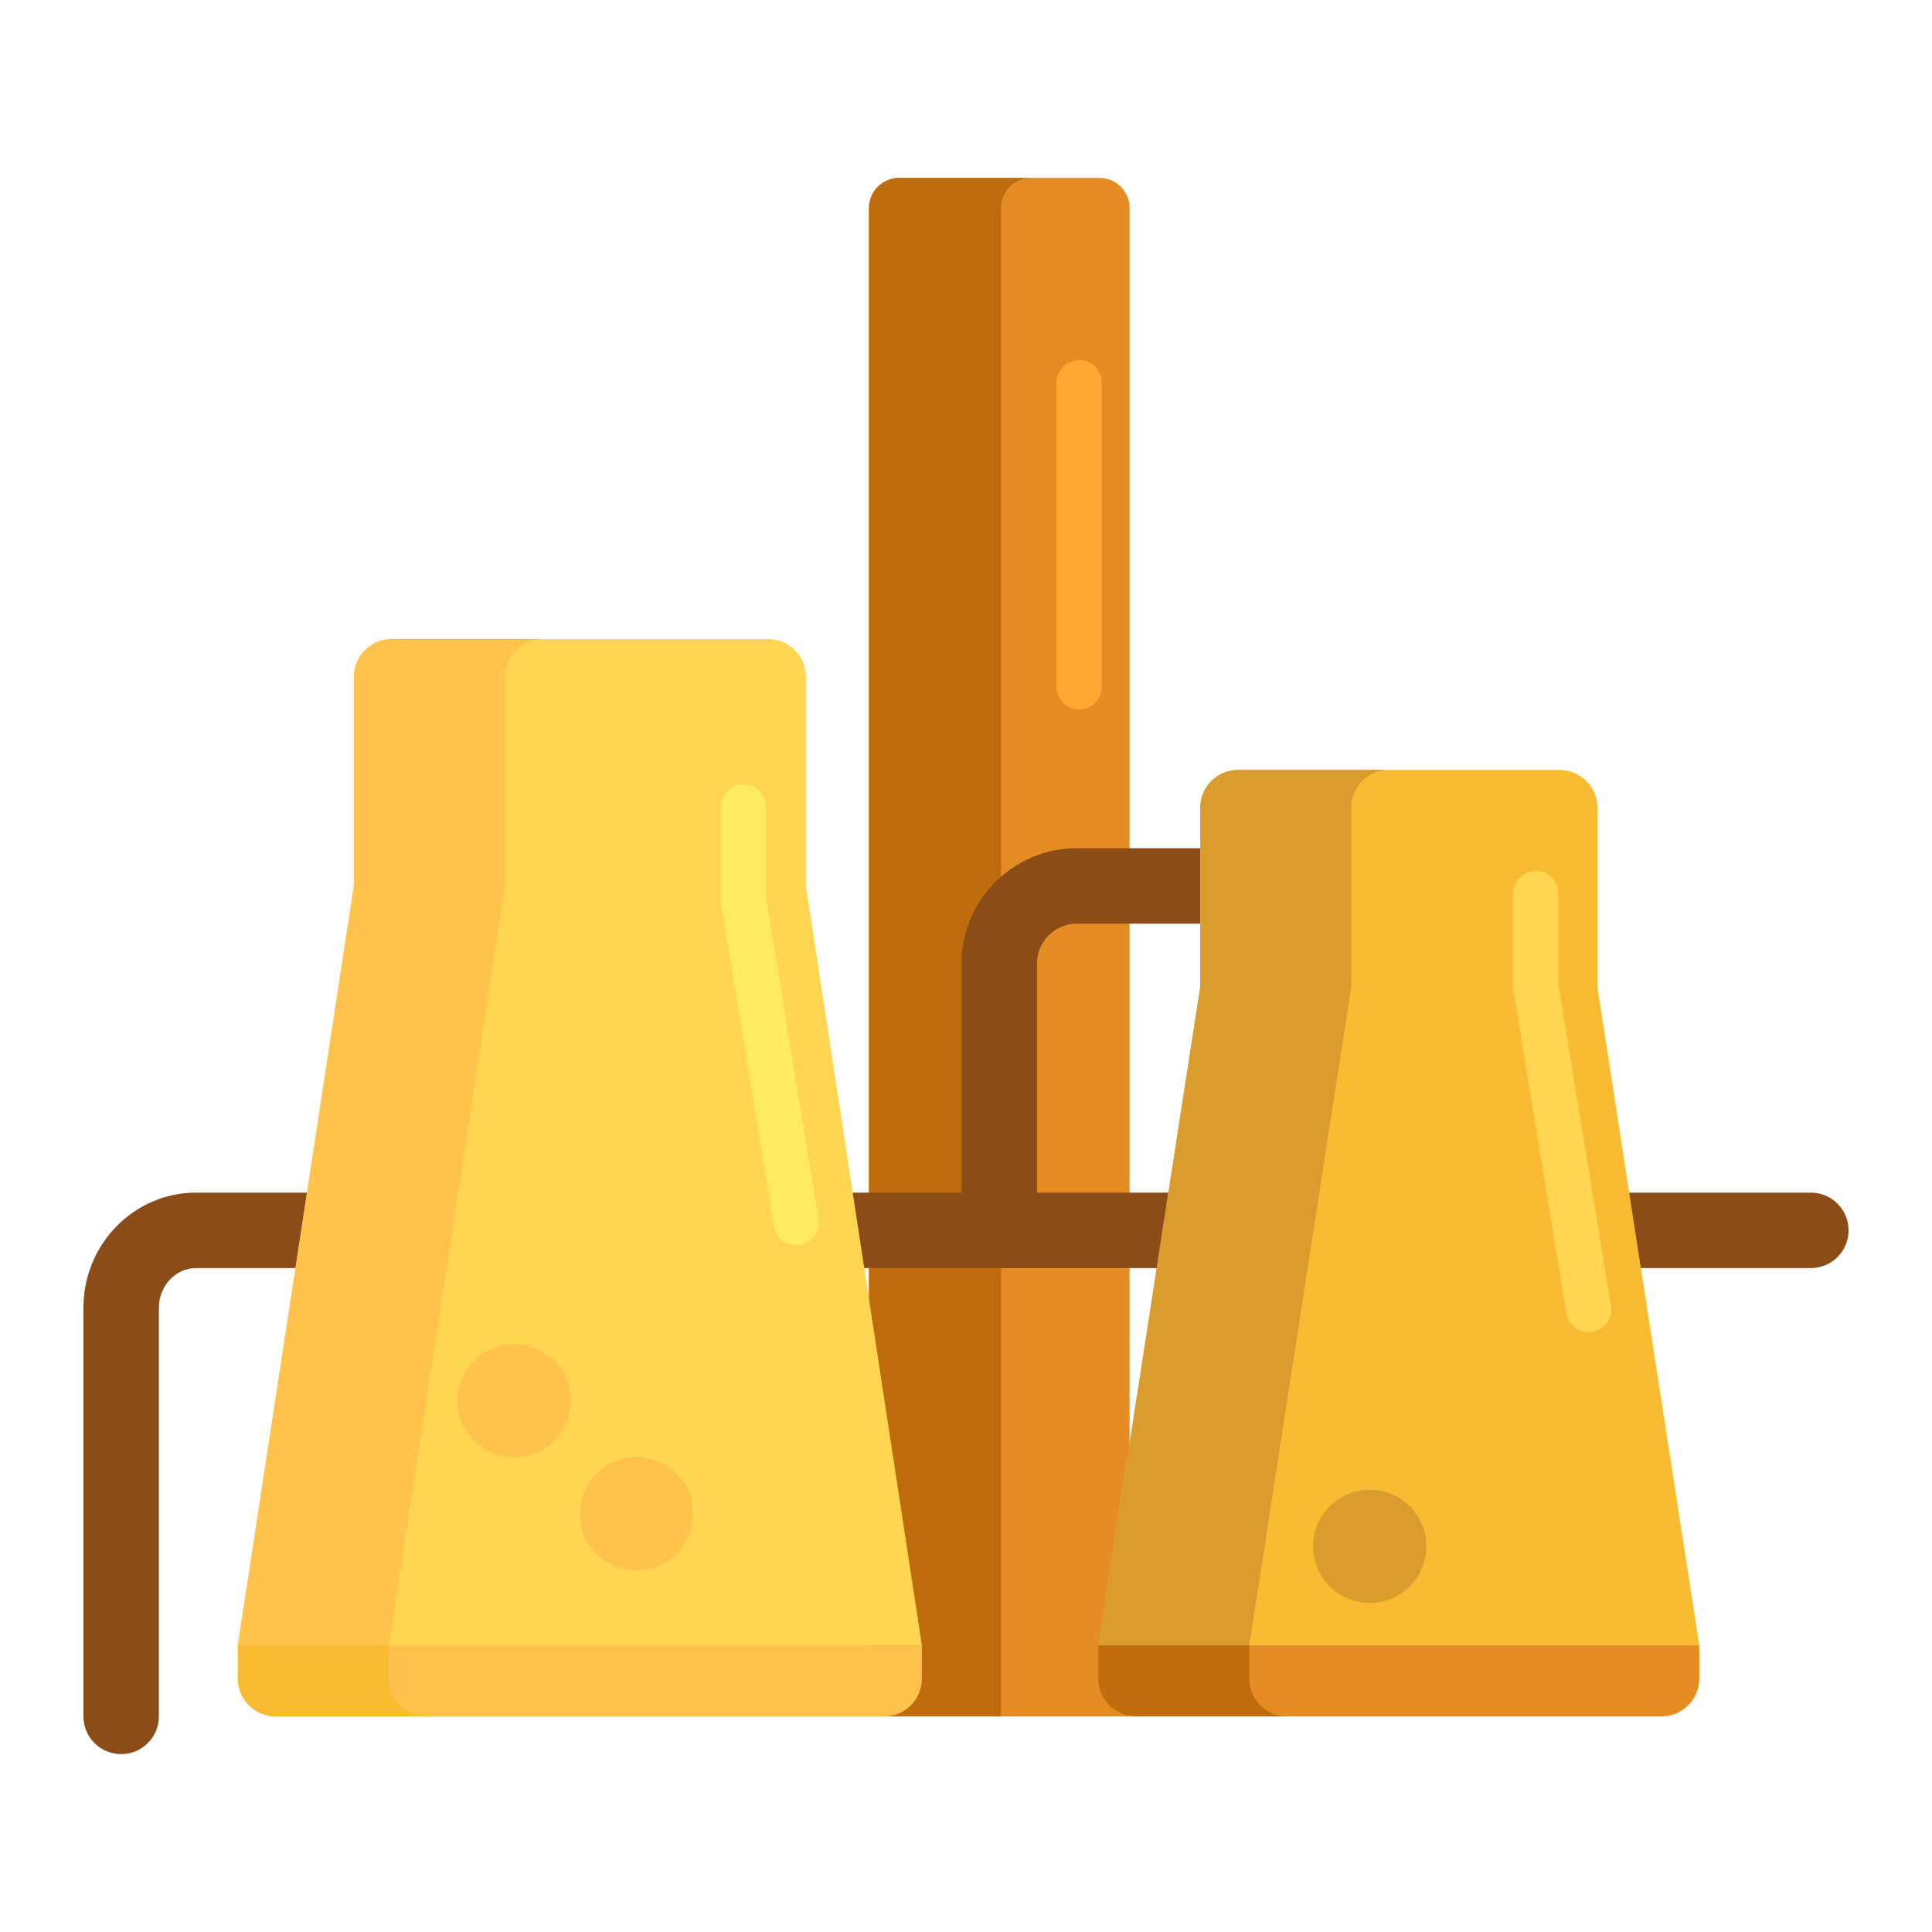 <?xml version="1.0" encoding="utf-8"?>
<!-- Generator: Adobe Illustrator 22.1.0, SVG Export Plug-In . SVG Version: 6.00 Build 0)  -->
<svg xmlns="http://www.w3.org/2000/svg" xmlns:xlink="http://www.w3.org/1999/xlink" version="1.1" id="Layer_1" x="0px" y="0px" viewBox="0 0 512 512" style="enable-background:new 0 0 512 512;" xml:space="preserve" width="512" height="512">
<style type="text/css">
	.st0{fill:#FFA730;}
	.st1{fill:#E58D23;}
	.st2{fill:#BF6C0D;}
	.st3{fill:#A56021;}
	.st4{fill:#FFD551;}
	.st5{fill:#FFF4C1;}
	.st6{fill:#FFC34C;}
	.st7{fill:#FFEA63;}
	.st8{fill:#FCE575;}
	.st9{fill:#FFB74B;}
	.st10{fill:#8C4C17;}
	.st11{fill:#F9BB32;}
	.st12{fill:#FF4B34;}
	.st13{fill:#FF9079;}
	.st14{fill:#FFDF74;}
	.st15{fill:#FF624B;}
	.st16{fill:#CCC033;}
	.st17{fill:#EACF32;}
	.st18{fill:#FFEACF;}
	.st19{fill:#99AF17;}
	.st20{fill:#FFD59A;}
	.st21{fill:#FCDA4F;}
	.st22{fill:#FCF9DE;}
	.st23{fill:#DB9C2E;}
</style>
<g>
	<g>
		<g>
			<path class="st1" d="M299.357,454.859h-69.068V55.141c0-4.418,3.582-8,8-8h53.068c4.418,0,8,3.582,8,8V454.859z"/>
		</g>
	</g>
	<g>
		<g>
			<path class="st2" d="M273.288,47.142h-35c-4.418,0-8,3.581-8,8v399.717h35V55.142C265.288,50.723,268.87,47.142,273.288,47.142z"/>
		</g>
	</g>
	<g>
		<g>
			<path class="st10" d="M32.107,464.859c-5.523,0-10-4.477-10-10V346.584c0-16.833,13.385-30.528,29.836-30.528h427.949     c5.522,0,10,4.477,10,10s-4.478,10-10,10H51.944c-5.424,0-9.836,4.723-9.836,10.528v108.274     C42.107,460.381,37.63,464.859,32.107,464.859z"/>
		</g>
	</g>
	<g>
		<g>
			<path class="st10" d="M264.822,336.056c-5.522,0-10-4.477-10-10v-70.739c0-16.833,13.695-30.528,30.528-30.528h85.345     c5.522,0,10,4.477,10,10s-4.478,10-10,10h-85.345c-5.806,0-10.528,4.723-10.528,10.528v70.739     C274.822,331.579,270.345,336.056,264.822,336.056z"/>
		</g>
	</g>
	<g>
		<g>
			<path class="st11" d="M423.312,261.522v-47.473c0-5.522-4.477-10-10-10h-85.233c-5.523,0-10,4.478-10,10v47.473l-27.011,174.506     h159.254L423.312,261.522z"/>
		</g>
	</g>
	<g>
		<g>
			<path class="st1" d="M440.322,454.859H301.068c-5.523,0-10-4.477-10-10v-8.831h159.254v8.831     C450.322,450.382,445.845,454.859,440.322,454.859z"/>
		</g>
	</g>
	<g>
		<g>
			<path class="st4" d="M213.561,234.788v-55.42c0-5.522-4.477-10-10-10h-99.784c-5.523,0-10,4.478-10,10v55.42L63.031,436.027     h181.275L213.561,234.788z"/>
		</g>
	</g>
	<g>
		<g>
			<path class="st6" d="M234.307,454.859H73.031c-5.523,0-10-4.477-10-10v-8.831h181.275v8.831     C244.307,450.382,239.829,454.859,234.307,454.859z"/>
		</g>
	</g>
	<g>
		<g>
			<path class="st6" d="M133.777,179.368c0-5.522,4.477-10,10-10h-40c-5.523,0-10,4.478-10,10v55.42L63.031,436.027h40     l30.745-201.239V179.368z"/>
		</g>
	</g>
	<g>
		<g>
			<path class="st11" d="M103.031,444.859v-8.831h-40v8.831c0,5.523,4.477,10,10,10h40     C107.509,454.859,103.031,450.382,103.031,444.859z"/>
		</g>
	</g>
	<g>
		<g>
			<path class="st23" d="M358.079,214.049c0-5.522,4.477-10,10-10h-40c-5.523,0-10,4.478-10,10v47.473l-27.011,174.506h40     l27.011-174.506V214.049z"/>
		</g>
	</g>
	<g>
		<g>
			<path class="st2" d="M331.068,444.859v-8.831h-40v8.831c0,5.523,4.477,10,10,10h40     C335.545,454.859,331.068,450.382,331.068,444.859z"/>
		</g>
	</g>
	<g>
		<g>
			<circle class="st6" cx="136.231" cy="371.203" r="15"/>
		</g>
	</g>
	<g>
		<g>
			<circle class="st6" cx="168.669" cy="401.162" r="15"/>
		</g>
	</g>
	<g>
		<g>
			<circle class="st23" cx="363" cy="409.801" r="15"/>
		</g>
	</g>
	<g>
		<g>
			<path class="st7" d="M210.993,330.001c-2.888,0-5.433-2.09-5.914-5.033l-14-85.638c-0.052-0.32-0.079-0.644-0.079-0.968V213.8     c0-3.313,2.686-6,6-6s6,2.687,6,6v24.074l13.921,85.157c0.535,3.271-1.683,6.355-4.953,6.89     C211.64,329.975,211.314,330.001,210.993,330.001z"/>
		</g>
	</g>
	<g>
		<g>
			<path class="st4" d="M420.993,353.001c-2.888,0-5.434-2.09-5.915-5.033l-14-85.638c-0.052-0.32-0.078-0.644-0.078-0.968V236.8     c0-3.313,2.687-6,6-6s6,2.687,6,6v24.074l13.922,85.157c0.534,3.271-1.684,6.355-4.954,6.89     C421.641,352.975,421.314,353.001,420.993,353.001z"/>
		</g>
	</g>
	<g>
		<g>
			<path class="st0" d="M286,188c-3.313,0-6-2.687-6-6v-80.6c0-3.313,2.687-6,6-6s6,2.687,6,6V182C292,185.314,289.313,188,286,188z     "/>
		</g>
	</g>
</g>
</svg>
